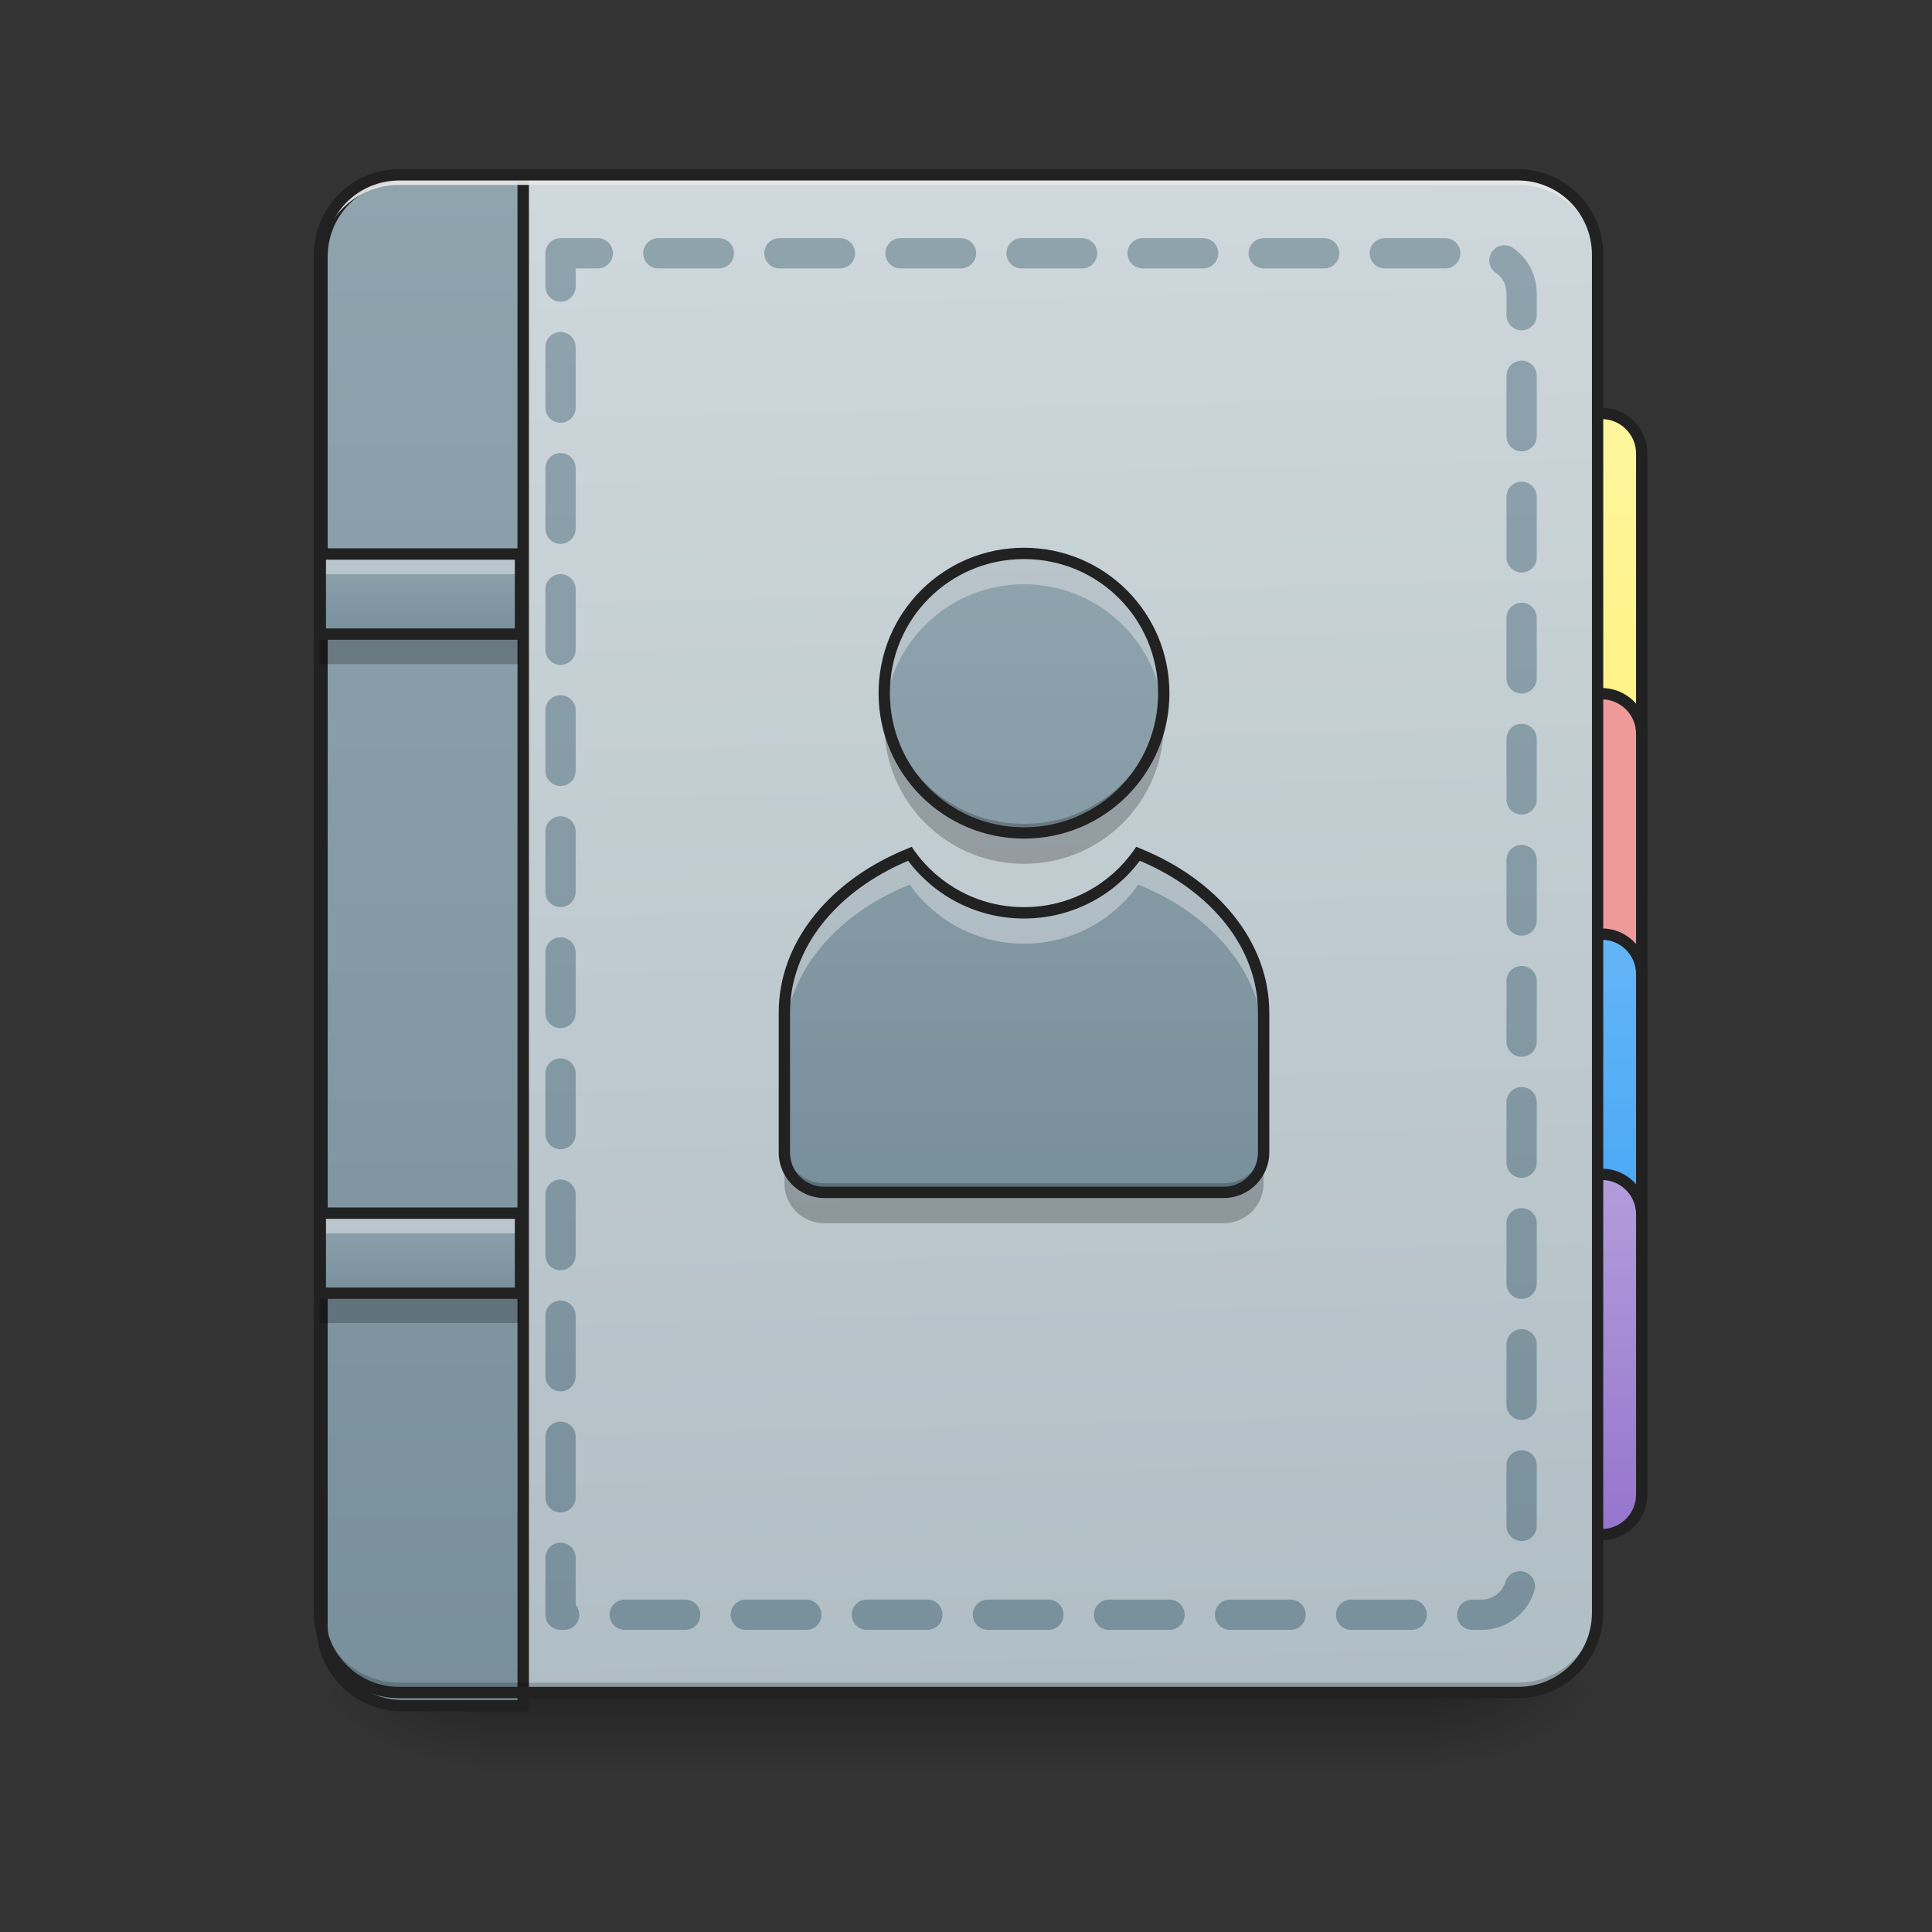 <svg height="48" viewBox="0 0 48 48" width="48" xmlns="http://www.w3.org/2000/svg" xmlns:xlink="http://www.w3.org/1999/xlink"><rect x="0" y="0" width="48" height="48" fill="#333333" stroke="none"/><linearGradient id="a" gradientUnits="userSpaceOnUse" x1="23.815" x2="23.815" y1="42.051" y2="44.035"><stop offset="0" stop-opacity=".275"/><stop offset="1" stop-opacity="0"/></linearGradient><linearGradient id="b"><stop offset="0" stop-opacity=".314"/><stop offset=".222" stop-opacity=".275"/><stop offset="1" stop-opacity="0"/></linearGradient><radialGradient id="c" cx="450.909" cy="189.579" gradientTransform="matrix(0 -.117 -.211 -0 75.219 95.393)" gradientUnits="userSpaceOnUse" r="21.167" xlink:href="#b"/><radialGradient id="d" cx="450.909" cy="189.579" gradientTransform="matrix(-0 .117 .211 0 -27.59 -11.291)" gradientUnits="userSpaceOnUse" r="21.167" xlink:href="#b"/><radialGradient id="e" cx="450.909" cy="189.579" gradientTransform="matrix(-0 -.117 .211 -0 -27.59 95.393)" gradientUnits="userSpaceOnUse" r="21.167" xlink:href="#b"/><radialGradient id="f" cx="450.909" cy="189.579" gradientTransform="matrix(0 .117 -.211 0 75.219 -11.291)" gradientUnits="userSpaceOnUse" r="21.167" xlink:href="#b"/><linearGradient id="g" gradientUnits="userSpaceOnUse" x1="423.333" x2="423.333" y1="32.417" y2="-105.167"><stop offset="0" stop-color="#fff176"/><stop offset="1" stop-color="#fff59d"/></linearGradient><linearGradient id="h" gradientUnits="userSpaceOnUse" x1="412.75" x2="412.75" y1="127.667" y2="32.417"><stop offset="0" stop-color="#42a5f5"/><stop offset="1" stop-color="#64b5f6"/></linearGradient><linearGradient id="i" gradientUnits="userSpaceOnUse" x1="412.75" x2="412.75" y1="191.167" y2="95.917"><stop offset="0" stop-color="#9575cd"/><stop offset="1" stop-color="#b39ddb"/></linearGradient><linearGradient id="j" gradientTransform="matrix(.113 0 0 .326 -8.781 50.462)" gradientUnits="userSpaceOnUse" x1="306.917" x2="305.955" y1="-25.792" y2="-141.415"><stop offset="0" stop-color="#b0bec5"/><stop offset="1" stop-color="#cfd8dc"/></linearGradient><linearGradient id="k"><stop offset="0" stop-color="#78909c"/><stop offset="1" stop-color="#90a4ae"/></linearGradient><linearGradient id="l" gradientTransform="matrix(4.556 0 0 13.146 -353.973 2034.18)" gradientUnits="userSpaceOnUse" x1="165.485" x2="165.485" xlink:href="#k" y1="-25.792" y2="-141.415"/><linearGradient id="m" gradientUnits="userSpaceOnUse" x1="25.441" x2="25.441" xlink:href="#k" y1="29.627" y2="13.75"/><linearGradient id="n" gradientUnits="userSpaceOnUse" x1="275.166" x2="275.166" xlink:href="#k" y1="233.5" y2="-168.666"/><linearGradient id="o" gradientUnits="userSpaceOnUse" x1="9.923" x2="9.923" xlink:href="#k" y1="15.755" y2="13.771"/><linearGradient id="p" gradientUnits="userSpaceOnUse" x1="9.923" x2="9.923" xlink:href="#k" y1="32.128" y2="30.144"/><path d="m11.906 42.051h23.816v1.984h-23.816zm0 0" fill="url(#a)"/><path d="m35.723 42.051h3.969v-1.984h-3.969zm0 0" fill="url(#c)"/><path d="m11.906 42.051h-3.969v1.984h3.969zm0 0" fill="url(#d)"/><path d="m11.906 42.051h-3.969v-1.984h3.969zm0 0" fill="url(#e)"/><path d="m35.723 42.051h3.969v1.984h-3.969zm0 0" fill="url(#f)"/><g stroke="#212121" stroke-linecap="round" stroke-width="3"><path d="m423.335-105.177c5.833 0 10.582 4.75 10.582 10.582v116.447c0 5.833-4.75 10.582-10.582 10.582-5.833 0-10.582-4.75-10.582-10.582v-116.447c0-5.833 4.75-10.582 10.582-10.582zm0 0" fill="url(#g)" transform="matrix(.094 0 0 .094 0 20.158)"/><path d="m412.752-31.101h10.582c5.833 0 10.582 4.75 10.582 10.582v116.447c0 5.833-4.75 10.582-10.582 10.582h-10.582c-5.833 0-10.582-4.75-10.582-10.582v-116.447c0-5.833 4.75-10.582 10.582-10.582zm0 0" fill="#ef9a9a" transform="matrix(.094 0 0 .094 0 20.158)"/><path d="m412.752 32.435h10.582c5.833 0 10.582 4.708 10.582 10.582v74.076c0 5.833-4.75 10.582-10.582 10.582h-10.582c-5.833 0-10.582-4.75-10.582-10.582v-74.076c0-5.874 4.75-10.582 10.582-10.582zm0 0" fill="url(#h)" transform="matrix(.094 0 0 .094 0 20.158)"/><path d="m412.752 95.929h10.582c5.833 0 10.582 4.708 10.582 10.582v74.076c0 5.833-4.75 10.582-10.582 10.582h-10.582c-5.833 0-10.582-4.75-10.582-10.582v-74.076c0-5.874 4.75-10.582 10.582-10.582zm0 0" fill="url(#i)" transform="matrix(.094 0 0 .094 0 20.158)"/></g><path d="m9.922 4.344h27.785c1.098 0 1.984.891 1.984 1.984v33.738c0 1.098-.887 1.984-1.984 1.984h-27.785c-1.094 0-1.984-.887-1.984-1.984v-33.738c0-1.094.891-1.984 1.984-1.984zm0 0" fill="url(#j)"/><path d="m399.962 175.101c-44.248 0-79.992 35.745-79.992 79.992v1360.028c0 44.248 35.745 79.992 79.992 79.992h119.989v-1520.012zm0 0" fill="url(#l)" stroke="#212121" stroke-linecap="round" stroke-width="11.339" transform="scale(.025)"/><path d="m9.922 42.051c-1.098 0-1.984-.887-1.984-1.984v-.25c0 1.102.887 1.988 1.984 1.988h27.785c1.098 0 1.984-.887 1.984-1.988v.25c0 1.098-.887 1.984-1.984 1.984zm0 0" fill-opacity=".196"/><path d="m9.922 4.344c-1.098 0-1.984.887-1.984 1.984v.25c0-1.102.887-1.988 1.984-1.984h27.785c1.098-.004 1.984.883 1.984 1.984v-.25c0-1.098-.887-1.984-1.984-1.984zm0 0" fill="#e6e6e6" fill-opacity=".937"/><path d="m9.922 4.203c-1.176 0-2.125.949-2.125 2.125v33.738c0 1.176.949 2.125 2.125 2.125h27.785c1.176 0 2.125-.949 2.125-2.125v-33.738c0-1.176-.949-2.125-2.125-2.125zm0 .281h27.785c1.023 0 1.844.82 1.844 1.844v33.738c0 1.023-.82 1.844-1.844 1.844h-27.785c-1.023 0-1.844-.82-1.844-1.844v-33.738c0-1.023.82-1.844 1.844-1.844zm0 0" fill="#212121"/><path d="m25.441 13.75c-1.926 0-3.473 1.551-3.473 3.473 0 1.926 1.547 3.473 3.473 3.473 1.922 0 3.473-1.547 3.473-3.473 0-1.922-1.551-3.473-3.473-3.473zm-2.84 7.465c-1.855.746-3.113 2.23-3.113 3.945v3.473c0 .551.441.992.992.992h9.922c.551 0 .992-.441.992-.992v-3.473c0-1.715-1.258-3.199-3.113-3.945-.629.887-1.664 1.465-2.84 1.465-1.176 0-2.211-.578-2.84-1.465zm0 0" fill="url(#m)"/><path d="m25.441 13.75c-1.926 0-3.473 1.551-3.473 3.473 0 .129.008.258.02.383.191-1.742 1.656-3.09 3.453-3.09 1.793 0 3.262 1.348 3.453 3.09.012-.125.02-.254.02-.383 0-1.922-1.551-3.473-3.473-3.473zm-2.84 7.465c-1.855.746-3.113 2.23-3.113 3.945v.766c0-1.715 1.258-3.199 3.113-3.949.629.891 1.664 1.469 2.84 1.469 1.176 0 2.211-.578 2.84-1.469 1.855.75 3.113 2.234 3.113 3.949v-.766c0-1.715-1.258-3.199-3.113-3.945-.629.887-1.664 1.465-2.84 1.465-1.176 0-2.211-.578-2.84-1.465zm0 0" fill="#f7f7f7" fill-opacity=".392"/><path d="m22.004 17.492c-.023.16-.035.328-.035.496 0 1.922 1.547 3.473 3.473 3.473 1.922 0 3.473-1.551 3.473-3.473 0-.168-.012-.336-.035-.496-.238 1.688-1.684 2.977-3.438 2.977-1.758 0-3.199-1.289-3.438-2.977zm-2.516 10.914v.992c0 .551.441.992.992.992h9.922c.551 0 .992-.441.992-.992v-.992c0 .551-.441.992-.992.992h-9.922c-.551 0-.992-.441-.992-.992zm0 0" fill-opacity=".235"/><path d="m25.441 13.609c-2 0-3.613 1.613-3.613 3.613s1.613 3.613 3.613 3.613 3.613-1.613 3.613-3.613-1.613-3.613-3.613-3.613zm0 .281c1.848 0 3.332 1.484 3.332 3.332s-1.484 3.332-3.332 3.332-3.332-1.484-3.332-3.332 1.484-3.332 3.332-3.332zm-2.789 7.148-.102.043c-1.898.766-3.203 2.293-3.203 4.078v3.473c0 .625.508 1.133 1.133 1.133h9.922c.625 0 1.133-.508 1.133-1.133v-3.473c0-1.785-1.309-3.312-3.203-4.078l-.102-.043-.066.094c-.602.852-1.594 1.406-2.723 1.406s-2.121-.555-2.727-1.406zm5.668.348c1.762.742 2.934 2.156 2.934 3.773v3.473c0 .477-.379.852-.852.852h-9.922c-.477 0-.852-.375-.852-.852v-3.473c0-1.617 1.168-3.027 2.934-3.773.656.871 1.699 1.434 2.879 1.434 1.18 0 2.219-.562 2.879-1.434zm0 0" fill="#212121"/><path d="m148.153-147.506v359.841h243.435c5.874 0 10.582-4.708 10.582-10.582v-338.676c0-5.874-4.708-10.582-10.582-10.582zm0 0" style="fill:none;stroke-width:8;stroke-linecap:round;stroke-linejoin:round;stroke-dasharray:16 16;stroke-dashoffset:7.2;stroke:url(#n)" transform="matrix(.094 0 0 .094 0 20.158)"/><path d="m7.938 13.77h4.961v1.984h-4.961zm0 0" fill="url(#o)"/><path d="m7.938 15.754v.746h4.961v-.746zm0 0" fill-opacity=".235"/><path d="m7.938 13.77v.496h4.961v-.496zm0 0" fill="#fff" fill-opacity=".392"/><path d="m84.659-20.514h52.912v21.165h-52.912zm0 0" fill="none" stroke="#212121" stroke-linecap="round" stroke-linejoin="round" stroke-width="3" transform="matrix(.094 0 0 .094 -0 15.693)"/><path d="m7.938 30.145h4.961v1.984h-4.961zm0 0" fill="url(#p)"/><path d="m7.938 32.129v.742h4.961v-.742zm0 0" fill-opacity=".235"/><path d="m7.938 30.145v.496h4.961v-.496zm0 0" fill="#fff" fill-opacity=".392"/><path d="m84.659-20.489h52.912v21.165h-52.912zm0 0" fill="none" stroke="#212121" stroke-linecap="round" stroke-linejoin="round" stroke-width="3" transform="matrix(.094 0 0 .094 -0 32.066)"/></svg>